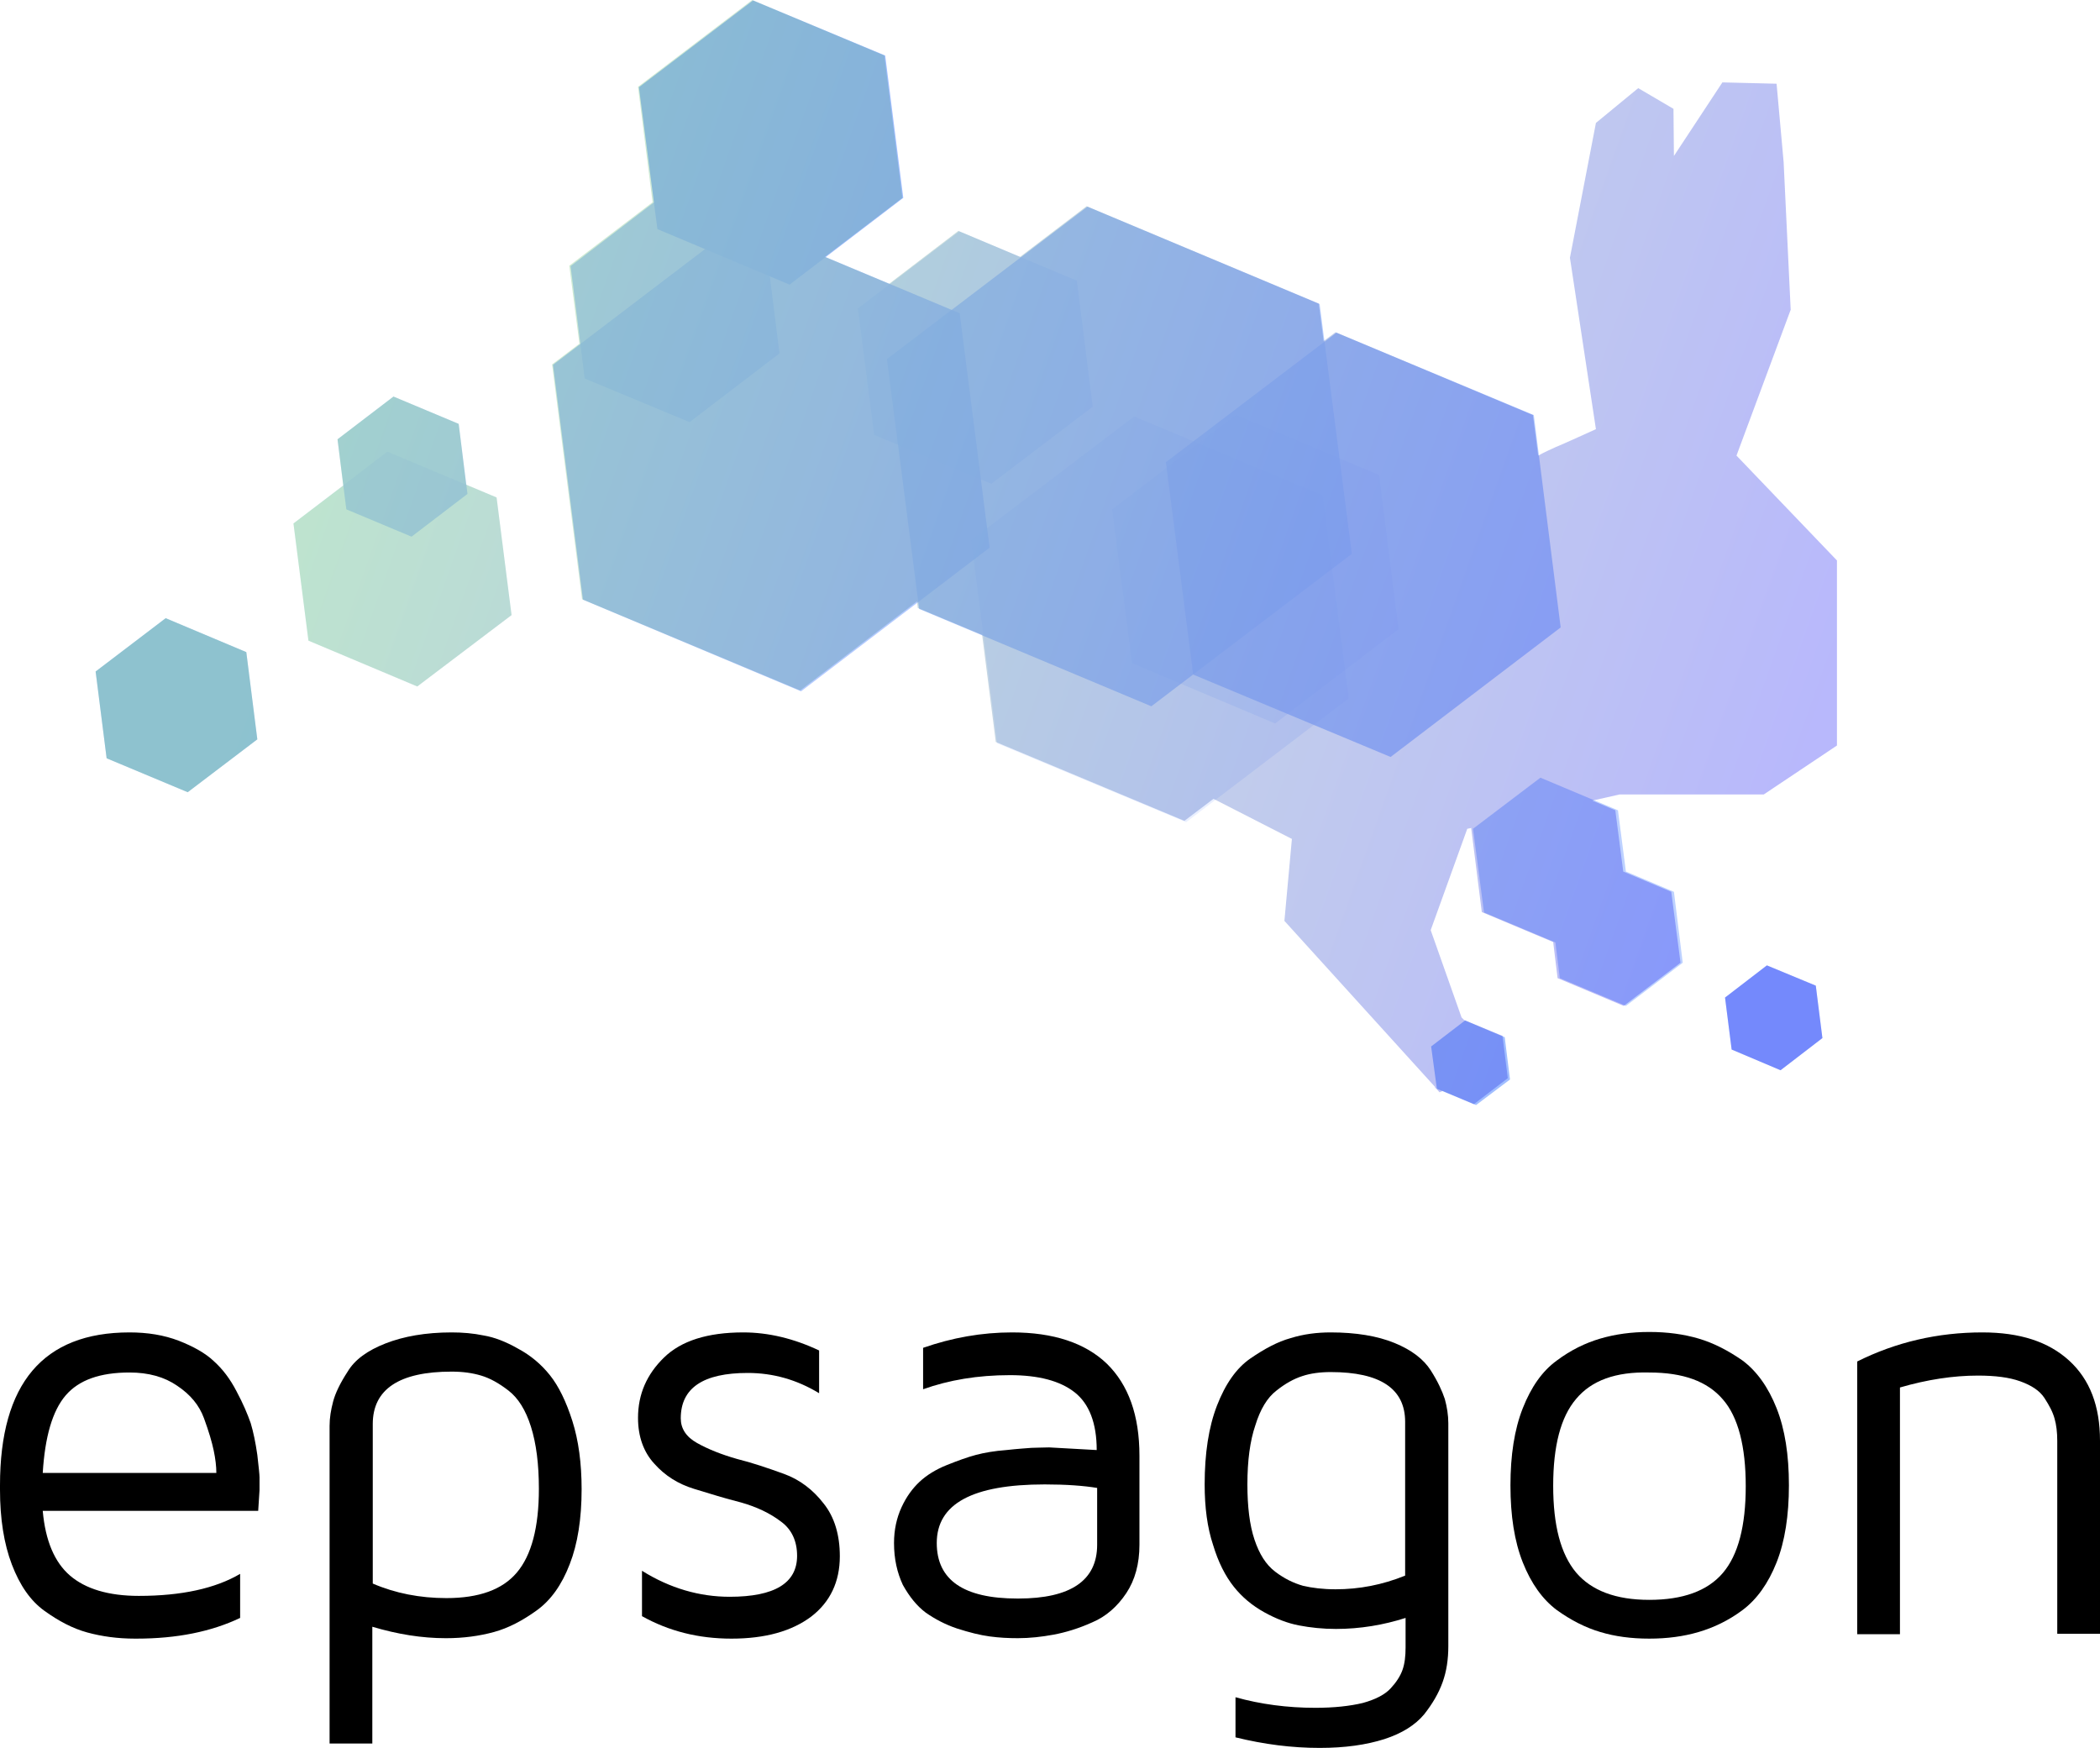 <?xml version="1.0" encoding="utf-8"?>
<svg version="1.1" xmlns="http://www.w3.org/2000/svg" x="0px" y="0px"
	 viewBox="151.8 38.8 476.6 396.7" style="enable-background:new 0 0 756.3 507;" xml:space="preserve">
<style type="text/css">
	.st0{fill:#FFFFFF;}
	.st1{opacity:0.77;fill:#A1BEFF;}
	.st2{opacity:0.74;fill:#A1BEFF;}
	.st3{opacity:0.79;fill:#A1BEFF;}
	.st4{opacity:0.7;fill:#A1BEFF;}
	.st5{opacity:0.37;fill:#A1BEFF;}
	.st6{fill:#A1BEFF;}
	.st7{opacity:0.29;fill:#A1BEFF;}
	.st8{filter:url(#Adobe_OpacityMaskFilter);}
	.st9{opacity:0.46;mask:url(#SVGID_1_);fill:#A1BEFF;}
	.st10{filter:url(#Adobe_OpacityMaskFilter_1_);}
	.st11{mask:url(#SVGID_2_);fill:#A1BEFF;}
	.st12{opacity:0.22;fill:#A1BEFF;}
	.st13{opacity:0.28;}
	.st14{fill:url(#SVGID_3_);}
	.st15{fill:url(#SVGID_4_);}
	.st16{fill:url(#SVGID_5_);}
	.st17{fill:url(#SVGID_6_);}
	.st18{display:none;fill:url(#SVGID_7_);}
	.st19{display:none;}
	.st20{display:inline;}
	.st21{filter:url(#Adobe_OpacityMaskFilter_2_);}
	.st22{opacity:0.46;mask:url(#SVGID_8_);fill:#A1BEFF;}
	.st23{filter:url(#Adobe_OpacityMaskFilter_3_);}
	.st24{mask:url(#SVGID_9_);fill:#A1BEFF;}
	.st25{fill:url(#SVGID_10_);}
	.st26{fill:url(#SVGID_11_);}
	.st27{fill:url(#SVGID_12_);}
	.st28{fill:url(#SVGID_13_);}
</style>
<g id="Layer_6">
</g>
<g id="Layer_4">
</g>
<g id="Layer_8">
</g>
<g id="Layer_7">
</g>
<g id="Layer_3">
	<g>
		<path d="M151.8,376.9c0-0.1,0-0.2,0-0.5c0-0.2,0-0.4,0-0.5c0-23.1,9.8-34.7,29.4-34.7c4.1,0,7.8,0.6,11.2,1.9
			c3.3,1.3,6,2.8,7.9,4.6c2,1.8,3.7,4,5.2,6.9c1.5,2.8,2.5,5.2,3.2,7.2c0.6,2,1.1,4.4,1.5,7.2c0.3,2.7,0.5,4.4,0.5,5.1v2.9l-0.3,4.7
			h-48.9c0.6,6.8,2.7,11.7,6.2,14.7c3.5,3,8.7,4.6,15.6,4.6c9.7,0,17.4-1.7,23-5v10c-6.5,3.1-14.3,4.7-23.5,4.7c-0.1,0-0.3,0-0.4,0
			c-3.9,0-7.5-0.5-10.8-1.4c-3.3-0.9-6.5-2.6-9.7-4.9c-3.2-2.3-5.6-5.8-7.4-10.5C152.7,389.2,151.8,383.5,151.8,376.9z M161.5,373.1
			h39.4c0-1.5-0.2-3.2-0.6-5.1c-0.4-1.9-1.1-4.3-2.2-7.3c-1.1-3-3.1-5.4-6.1-7.4c-2.9-2-6.5-3-10.8-3c-6.7,0-11.5,1.7-14.5,5.2
			C163.7,359,162,364.9,161.5,373.1z"/>
		<path d="M226.6,434.5v-72.1c0-1.8,0.3-3.6,0.8-5.5c0.5-1.9,1.6-4.2,3.3-6.8c1.6-2.7,4.5-4.8,8.6-6.4s9.1-2.5,15-2.5
			c2.5,0,4.9,0.2,7.3,0.7c2.4,0.4,5,1.4,7.8,3c2.8,1.5,5.2,3.5,7.2,6c2,2.5,3.7,6,5.1,10.4c1.4,4.4,2.1,9.6,2.1,15.5
			c0,6.7-0.9,12.4-2.7,17c-1.8,4.7-4.3,8.2-7.5,10.5c-3.2,2.3-6.4,4-9.7,4.9c-3.3,0.9-6.9,1.4-10.9,1.4c-5.5,0-11-0.9-16.7-2.6v26.5
			H226.6z M236.4,398.2c5.1,2.2,10.7,3.3,16.7,3.3c7.4,0,12.7-1.9,16-5.8c3.3-3.9,5-10.2,5-19c0-5.6-0.6-10.3-1.8-14.1
			c-1.2-3.8-2.9-6.5-5.1-8.2c-2.2-1.7-4.2-2.8-6.2-3.4c-2-0.6-4.2-0.9-6.7-0.9c-11.9,0-17.9,4-17.9,11.9V398.2z"/>
		<path d="M296.6,360.6c0-5.4,2-9.9,5.9-13.7c3.9-3.8,9.9-5.7,18-5.7c5.7,0,11.5,1.4,17.2,4.1v9.7c-5.1-3.1-10.5-4.6-16.2-4.6
			c-10.1,0-15.2,3.4-15.2,10.3c0,2.3,1.2,4.2,3.7,5.6c2.5,1.4,5.5,2.6,9,3.6c3.6,0.9,7.1,2.1,10.7,3.4c3.6,1.3,6.6,3.6,9,6.7
			c2.5,3.1,3.7,7.2,3.7,12c0,5.8-2.2,10.4-6.5,13.7c-4.4,3.3-10.4,5-18.1,5c-7.5,0-14.2-1.7-20.3-5.1v-10.3c6.4,4,13.1,5.9,19.9,5.9
			c10.2,0,15.3-3.1,15.3-9.3c0-3.3-1.2-6-3.7-7.8c-2.5-1.9-5.5-3.3-9-4.3c-3.6-0.9-7.1-2-10.7-3.1c-3.6-1.1-6.6-3-9-5.7
			C297.9,368.4,296.6,364.9,296.6,360.6z"/>
		<path d="M354.7,389c0-3,0.6-5.7,1.7-8.1c1.1-2.4,2.5-4.3,4.1-5.8c1.6-1.5,3.7-2.8,6.2-3.8s4.7-1.8,6.6-2.3
			c1.9-0.5,4.2-0.9,6.9-1.1c2.7-0.3,4.5-0.4,5.7-0.5c1.1,0,2.4-0.1,4-0.1l10.8,0.6c0-6.1-1.7-10.5-5-13.1c-3.3-2.6-8.2-3.9-14.7-3.9
			c-7.3,0-13.8,1.1-19.7,3.2v-9.4c6.6-2.3,13.3-3.5,20.2-3.5c9.4,0,16.6,2.4,21.5,7.1c4.9,4.8,7.4,11.7,7.4,20.9v20.2
			c0,4.3-1,8-3,11c-2,3-4.6,5.3-7.7,6.6c-3.1,1.4-6.1,2.3-8.8,2.8c-2.7,0.5-5.4,0.8-8.1,0.8c-2.1,0-4.2-0.1-6.4-0.4
			c-2.2-0.3-4.6-0.9-7.4-1.8c-2.7-0.9-5.1-2.2-7.1-3.6c-2-1.5-3.7-3.6-5.2-6.3C355.4,395.7,354.7,392.6,354.7,389z M364.4,389
			c0,8.4,6.1,12.6,18.3,12.6c0,0,0.1,0,0.2,0c11.9,0,17.9-4.1,17.9-12.2v-12.9c-3-0.5-7-0.8-11.9-0.8
			C372.5,375.7,364.4,380.1,364.4,389z"/>
		<path d="M425.2,375.7c0-7,0.9-13,2.8-17.9c1.9-4.9,4.4-8.5,7.6-10.7c3.2-2.2,6.2-3.8,9.1-4.6c2.9-0.9,5.9-1.3,9.1-1.3
			c5.7,0,10.6,0.8,14.5,2.4c3.9,1.6,6.6,3.7,8.2,6.2c1.6,2.5,2.6,4.7,3.2,6.5c0.5,1.8,0.8,3.7,0.8,5.5v50.6c0,3-0.4,5.7-1.3,8.2
			c-0.9,2.5-2.3,4.9-4.2,7.3c-2,2.4-5,4.3-9,5.6c-4.1,1.3-8.9,2-14.7,2c-6.3,0-12.6-0.8-19.1-2.4V424c5.7,1.6,11.8,2.4,18.1,2.4
			c4.3,0,7.9-0.4,10.8-1.1c2.9-0.8,5-1.9,6.3-3.3c1.3-1.4,2.2-2.8,2.7-4.2c0.5-1.4,0.7-3.1,0.7-5.1V406c-5,1.6-10.3,2.5-15.8,2.5
			c-3,0-5.8-0.3-8.4-0.8c-2.6-0.5-5.2-1.5-7.9-3c-2.7-1.5-5-3.4-6.9-5.8c-1.9-2.4-3.5-5.5-4.7-9.5
			C425.8,385.5,425.2,380.9,425.2,375.7z M434.9,375.7c0,5,0.5,9.2,1.6,12.5c1.1,3.3,2.6,5.7,4.7,7.3c2.1,1.6,4.2,2.6,6.3,3.2
			c2.1,0.5,4.6,0.8,7.4,0.8c5.4,0,10.6-1,15.8-3.1v-34.9c0-7.5-5.6-11.3-16.9-11.3c-2.4,0-4.6,0.3-6.4,0.9c-1.9,0.6-3.9,1.7-5.9,3.3
			c-2.1,1.6-3.7,4.3-4.8,7.9C435.5,365.8,434.9,370.3,434.9,375.7z"/>
		<path d="M497.4,393.4c-1.9-4.8-2.8-10.6-2.8-17.5c0-6.8,0.9-12.7,2.8-17.5c1.9-4.8,4.4-8.4,7.7-10.8c3.2-2.4,6.5-4,9.9-5
			c3.4-1,7.1-1.5,11.1-1.5c4.1,0,7.8,0.5,11.2,1.5c3.4,1,6.7,2.7,10,5c3.2,2.4,5.8,6,7.7,10.8c1.9,4.8,2.8,10.6,2.8,17.5
			c0,6.8-0.9,12.7-2.8,17.5c-1.9,4.8-4.5,8.4-7.7,10.8c-3.2,2.4-6.6,4-10,5c-3.4,1-7.1,1.5-11.2,1.5c-4.1,0-7.8-0.5-11.1-1.5
			c-3.4-1-6.7-2.7-9.9-5C501.9,401.8,499.3,398.2,497.4,393.4z M509.5,356.3c-3.5,4.1-5.2,10.7-5.2,19.7c0,9,1.7,15.5,5.2,19.7
			c3.5,4.1,9,6.2,16.6,6.2c7.6,0,13.2-2,16.7-6.1c3.5-4.1,5.2-10.7,5.2-19.7s-1.7-15.7-5.2-19.7c-3.5-4.1-9-6.1-16.7-6.1
			C518.5,350.1,513,352.1,509.5,356.3z"/>
		<path d="M573.3,409.6v-61.8c8.8-4.4,18.3-6.6,28.4-6.6c8.5,0,15,2.1,19.7,6.4c4.7,4.3,7,10.3,7,18.2v43.8h-9.7v-43.8
			c0-1.9-0.2-3.6-0.6-5c-0.4-1.5-1.2-3-2.3-4.7c-1.1-1.7-3-2.9-5.5-3.8c-2.5-0.9-5.7-1.3-9.6-1.3c-5.6,0-11.5,0.9-17.7,2.7v56H573.3
			z"/>
	</g>
	<g>
		<polygon class="st0" points="552.8,257.9 543.3,265.2 544.8,277 555.9,281.7 565.4,274.4 563.9,262.5 		"/>
		<polygon class="st0" points="189.4,179.1 173.5,191.2 176,210.9 194.4,218.6 210.2,206.6 207.7,186.8 		"/>
		<polygon class="st0" points="257.6,148.8 255.9,135 241.1,128.8 228.4,138.5 229.7,149 218.4,157.6 221.8,184.2 246.5,194.6 
			267.9,178.4 264.5,151.7 		"/>
		<path class="st0" d="M545.9,142.2l12.3-33.1l-1.6-33.5l-1.6-17.8l-12.3-0.3l-11,16.7l-0.1-10.7l-8-4.7l-9.6,7.9l-5.9,30.6
			l5.9,38.9c0,0-7.9,3.6-9.2,4.1c-0.6,0.3-2.3,1-3.9,1.9l-1.2-9.2l-44.8-18.8l-2.7,2l-1.1-8.5l-52.7-22.1l-15.1,11.5l-14-5.9
			l-15.7,12l-14.6-6.1l17.6-13.4l-4.1-32.3l-30-12.6l-25.9,19.7l3.3,26.2l-18.9,14.4l2.3,17.7l-6.2,4.7l6.8,53.3l49.5,20.7
			l26.5-20.2l0.2,1.5l14.6,6.1l3.1,24.3l42.8,17.9l6.6-5l17.8,9.1l-1.7,18.6l34.2,37.7l0,0.2l0.2,0.1l0.8,0.9l0.7-0.3l7.1,3l7.7-5.9
			l-1.2-9.6l-8.7-3.6l-0.6-0.6l-7-19.8l8.3-23l1-0.2l-0.1,0.1l2.4,19l16.2,6.8l1,8.2l15,6.3l12.9-9.8l-2.1-16.1l-10.9-4.6l-1.8-13.9
			l-5.2-2.2l6.2-1.4h32.7l16.6-11.1v-42L545.9,142.2z"/>
	</g>
	<g>
		<polygon class="st1" points="499.9,133 455.1,114.3 416.4,143.7 422.6,191.9 467.4,210.6 506,181.2 		"/>
		<polygon class="st2" points="451.3,107.8 398.6,85.7 353.1,120.3 360.4,177 413.1,199.1 458.6,164.5 		"/>
		<polygon class="st3" points="369.6,109.9 320,89.1 277.3,121.6 284.1,174.9 333.6,195.7 376.4,163.1 		"/>
		<polygon class="st4" points="325.5,93.5 301.7,83.6 281.3,99.2 284.5,124.7 308.3,134.6 328.7,119 		"/>
		<polygon class="st5" points="396.2,102.5 369.5,91.3 346.5,108.8 350.2,137.5 376.8,148.6 399.8,131.1 		"/>
		<polygon class="st4" points="531.7,241.2 520.8,236.6 519,222.7 501.4,215.3 486.1,226.9 488.6,245.9 504.8,252.7 505.8,260.8 
			520.8,267.1 533.7,257.3 		"/>
		<polygon class="st6" points="493.3,274.2 484.3,270.4 476.6,276.3 477.9,285.9 486.8,289.6 494.5,283.8 		"/>
		<polygon class="st6" points="563.9,262.5 552.8,257.9 543.3,265.2 544.8,277 555.9,281.7 565.4,274.4 		"/>
		<polygon class="st6" points="207.7,186.8 189.4,179.1 173.5,191.2 176,210.9 194.4,218.6 210.2,206.6 		"/>
		<polygon class="st7" points="264.5,151.7 239.7,141.3 218.4,157.6 221.8,184.2 246.5,194.6 267.9,178.4 		"/>
		<defs>
			<filter id="Adobe_OpacityMaskFilter" filterUnits="userSpaceOnUse" x="415.1" y="57.6" width="154.2" height="229.3">
				<feFlood  style="flood-color:white;flood-opacity:1" result="back"/>
				<feBlend  in="SourceGraphic" in2="back" mode="normal"/>
			</filter>
		</defs>
		<mask maskUnits="userSpaceOnUse" x="415.1" y="57.6" width="154.2" height="229.3" id="SVGID_1_">
			<g class="st8">
			</g>
		</mask>
		<path class="st9" d="M492.2,147.7c1.2-1.2,11.6-6.8,12.8-7.3s9.2-4.1,9.2-4.1l-5.9-38.9l5.9-30.6l9.6-7.9l8,4.7l0.1,10.7l11-16.7
			l12.3,0.3l1.6,17.8l1.6,33.5l-12.3,33.1l23.3,23.8v42l-16.6,11.1H520l-34.7,7.9l-8.3,23l7,19.8l10,11.1l-15.1,5.9l-35.3-38.9
			l1.7-18.6l-23.5-12l-6.8-51.5l39.2-28.6L492.2,147.7z"/>
		<defs>
			<filter id="Adobe_OpacityMaskFilter_1_" filterUnits="userSpaceOnUse" x="415.1" y="57.6" width="154.2" height="229.3">
				<feFlood  style="flood-color:white;flood-opacity:1" result="back"/>
				<feBlend  in="SourceGraphic" in2="back" mode="normal"/>
			</filter>
		</defs>
		<mask maskUnits="userSpaceOnUse" x="415.1" y="57.6" width="154.2" height="229.3" id="SVGID_2_">
			<g class="st10">
				
			</g>
		</mask>
		<path class="st11" d="M497,144.7c1.2-1.2,6.8-3.7,8-4.3s9.2-4.1,9.2-4.1l-5.9-38.9l5.9-30.6l9.6-7.9l8,4.7l0.1,10.7l11-16.7
			l12.3,0.3l1.6,17.8l1.6,33.5l-12.3,33.1l23.3,23.8v42l-16.6,11.1H520l-34.7,7.9l-8.3,23l7,19.8l10,11.1l-15.1,5.9l-35.3-38.9
			l1.7-18.6l-23.5-12l-6.8-51.5l43.4-37.8L497,144.7z"/>
		<polygon class="st4" points="255.9,135 241.1,128.8 228.4,138.5 230.4,154.4 245.2,160.6 257.9,150.9 		"/>
		<polygon class="st12" points="452,151.2 409.2,133.3 372.2,161.4 378.1,207.5 421,225.4 457.9,197.3 		"/>
		<polygon class="st12" points="464.8,146.6 432.3,133 404.2,154.4 408.7,189.3 441.2,203 469.2,181.6 		"/>
		<polygon class="st6" points="352.7,51.4 322.7,38.9 296.8,58.6 301,90.8 331,103.4 356.8,83.7 		"/>
		<g class="st13">
			<linearGradient id="SVGID_3_" gradientUnits="userSpaceOnUse" x1="223.66" y1="152.214" x2="544.908" y2="266.435">
				<stop  offset="0" style="stop-color:#5CCD53"/>
				<stop  offset="0.99" style="stop-color:#0000F3"/>
			</linearGradient>
			<polygon class="st14" points="552.8,257.9 543.3,265.2 544.8,277 555.9,281.7 565.4,274.4 563.9,262.5 			"/>
			<linearGradient id="SVGID_4_" gradientUnits="userSpaceOnUse" x1="205.369" y1="203.657" x2="526.617" y2="317.879">
				<stop  offset="0" style="stop-color:#5CCD53"/>
				<stop  offset="0.99" style="stop-color:#0000F3"/>
			</linearGradient>
			<polygon class="st15" points="189.4,179.1 173.5,191.2 176,210.9 194.4,218.6 210.2,206.6 207.7,186.8 			"/>
			<linearGradient id="SVGID_5_" gradientUnits="userSpaceOnUse" x1="222.923" y1="154.289" x2="544.17" y2="268.51">
				<stop  offset="0" style="stop-color:#5CCD53"/>
				<stop  offset="0.99" style="stop-color:#0000F3"/>
			</linearGradient>
			<polygon class="st16" points="257.6,148.8 255.9,135 241.1,128.8 228.4,138.5 229.7,149 218.4,157.6 221.8,184.2 246.5,194.6 
				267.9,178.4 264.5,151.7 			"/>
			<linearGradient id="SVGID_6_" gradientUnits="userSpaceOnUse" x1="250.21" y1="77.544" x2="571.457" y2="191.765">
				<stop  offset="0" style="stop-color:#5CCD53"/>
				<stop  offset="0.99" style="stop-color:#0000F3"/>
			</linearGradient>
			<path class="st17" d="M545.9,142.2l12.3-33.1l-1.6-33.5l-1.6-17.8l-12.3-0.3l-11,16.7l-0.1-10.7l-8-4.7l-9.6,7.9l-5.9,30.6
				l5.9,38.9c0,0-7.9,3.6-9.2,4.1c-0.6,0.3-2.3,1-3.9,1.9l-1.2-9.2l-44.8-18.8l-2.7,2l-1.1-8.5l-52.7-22.1l-15.1,11.5l-14-5.9
				l-15.7,12l-14.6-6.1l17.6-13.4l-4.1-32.3l-30-12.6l-25.9,19.7l3.3,26.2l-18.9,14.4l2.3,17.7l-6.2,4.7l6.8,53.3l49.5,20.7
				l26.5-20.2l0.2,1.5l14.6,6.1l3.1,24.3l42.8,17.9l6.6-5l17.8,9.1l-1.7,18.6l34.2,37.7l0,0.2l0.2,0.1l0.8,0.9l0.7-0.3l7.1,3
				l7.7-5.9l-1.2-9.6l-8.7-3.6l-0.6-0.6l-7-19.8l8.3-23l1-0.2l-0.1,0.1l2.4,19l16.2,6.8l1,8.2l15,6.3l12.9-9.8l-2.1-16.1l-10.9-4.6
				l-1.8-13.9l-5.2-2.2l6.2-1.4h32.7l16.6-11.1v-42L545.9,142.2z"/>
		</g>
		<linearGradient id="SVGID_7_" gradientUnits="userSpaceOnUse" x1="222.923" y1="154.289" x2="544.17" y2="268.51">
			<stop  offset="0" style="stop-color:#5CCD53"/>
			<stop  offset="0.99" style="stop-color:#0000F3"/>
		</linearGradient>
		<polygon class="st18" points="257.6,148.8 255.9,135 241.1,128.8 228.4,138.5 229.7,149 218.4,157.6 221.8,184.2 246.5,194.6 
			267.9,178.4 264.5,151.7 		"/>
	</g>
</g>
<g id="Layer_5" class="st19">
	<g class="st20">
		<polygon class="st0" points="453.7,565.7 445.6,571.8 446.9,581.7 456.2,585.6 464.2,579.5 462.9,569.6 		"/>
		<polygon class="st0" points="148.2,499.4 134.8,509.6 137,526.2 152.4,532.6 165.7,522.5 163.6,505.9 		"/>
		<polygon class="st0" points="205.5,474 204.1,462.4 191.6,457.2 180.9,465.3 182.1,474.1 172.5,481.4 175.4,503.7 196.2,512.5 
			214.2,498.8 211.3,476.4 		"/>
		<path class="st0" d="M447.8,468.4l10.4-27.8l-1.4-28.1l-1.3-14.9l-10.4-0.2l-9.2,14l-0.1-9l-6.7-3.9l-8,6.6l-4.9,25.7l4.9,32.7
			c0,0-6.6,3-7.7,3.5c-0.5,0.2-1.9,0.9-3.3,1.6l-1-7.8l-37.7-15.8l-2.2,1.7l-0.9-7.2L324,420.9l-12.7,9.6l-11.8-4.9l-13.2,10.1
			l-12.3-5.1l14.8-11.3l-3.5-27.1l-25.2-10.6l-21.7,16.6l2.8,22l-15.9,12.1l1.9,14.9l-5.2,4l5.7,44.8l41.6,17.4l22.3-17l0.2,1.3
			l12.3,5.2l2.6,20.5l36,15.1l5.5-4.2l14.9,7.6l-1.4,15.6l28.7,31.6l0,0.2l0.2,0.1l0.7,0.8l0.6-0.2l6,2.5l6.5-4.9l-1-8.1l-7.3-3
			l-0.5-0.5l-5.9-16.7l6.9-19.4l0.8-0.2l-0.1,0.1l2,15.9l13.6,5.7l0.9,6.9l12.6,5.3l10.9-8.3l-1.7-13.5l-9.2-3.8l-1.5-11.7l-4.4-1.8
			l5.2-1.2h27.5l13.9-9.3v-35.3L447.8,468.4z"/>
	</g>
	<g class="st20">
		<polygon class="st1" points="409.1,460.7 371.5,444.9 339,469.6 344.2,510.1 381.8,525.9 414.3,501.2 		"/>
		<polygon class="st2" points="368.3,439.5 324,420.9 285.8,450 291.9,497.7 336.2,516.2 374.4,487.1 		"/>
		<polygon class="st3" points="299.6,441.2 258,423.8 222.1,451.1 227.8,495.9 269.4,513.3 305.3,486 		"/>
		<polygon class="st4" points="262.6,427.5 242.6,419.1 225.4,432.2 228.1,453.7 248.1,462 265.3,448.9 		"/>
		<polygon class="st5" points="322,435 299.6,425.6 280.2,440.3 283.3,464.4 305.7,473.8 325.1,459.1 		"/>
		<polygon class="st4" points="435.9,551.6 426.7,547.8 425.2,536.1 410.4,529.9 397.6,539.6 399.6,555.5 413.3,561.3 414.2,568.1 
			426.7,573.4 437.6,565.1 		"/>
		<polygon class="st6" points="403.6,579.3 396.1,576.2 389.6,581.1 390.6,589.2 398.1,592.3 404.6,587.4 		"/>
		<polygon class="st6" points="462.9,569.6 453.7,565.7 445.6,571.8 446.9,581.7 456.2,585.6 464.2,579.5 		"/>
		<polygon class="st6" points="163.6,505.9 148.2,499.4 134.8,509.6 137,526.2 152.4,532.6 165.7,522.5 		"/>
		<polygon class="st7" points="211.3,476.4 190.5,467.7 172.5,481.4 175.4,503.7 196.2,512.5 214.2,498.8 		"/>
		<defs>
			<filter id="Adobe_OpacityMaskFilter_2_" filterUnits="userSpaceOnUse" x="337.9" y="397.3" width="129.6" height="192.7">
				<feFlood  style="flood-color:white;flood-opacity:1" result="back"/>
				<feBlend  in="SourceGraphic" in2="back" mode="normal"/>
			</filter>
		</defs>
		<mask maskUnits="userSpaceOnUse" x="337.9" y="397.3" width="129.6" height="192.7" id="SVGID_8_">
			<g class="st21">
			</g>
		</mask>
		<path class="st22" d="M402.7,473c1-1,9.7-5.7,10.8-6.1c1.1-0.5,7.7-3.5,7.7-3.5l-4.9-32.7l4.9-25.7l8-6.6l6.7,3.9l0.1,9l9.2-14
			l10.4,0.2l1.3,14.9l1.4,28.1l-10.4,27.8l19.6,20v35.3l-13.9,9.3H426l-29.2,6.7l-6.9,19.4l5.9,16.7l8.4,9.3l-12.7,5l-29.7-32.7
			l1.4-15.6l-19.7-10.1l-5.7-43.3l32.9-24.1L402.7,473z"/>
		<defs>
			<filter id="Adobe_OpacityMaskFilter_3_" filterUnits="userSpaceOnUse" x="337.9" y="397.3" width="129.6" height="192.7">
				<feFlood  style="flood-color:white;flood-opacity:1" result="back"/>
				<feBlend  in="SourceGraphic" in2="back" mode="normal"/>
			</filter>
		</defs>
		<mask maskUnits="userSpaceOnUse" x="337.9" y="397.3" width="129.6" height="192.7" id="SVGID_9_">
			<g class="st23">
				
			</g>
		</mask>
		<path class="st24" d="M406.7,470.5c1-1,5.7-3.1,6.7-3.6c1.1-0.5,7.7-3.5,7.7-3.5l-4.9-32.7l4.9-25.7l8-6.6l6.7,3.9l0.1,9l9.2-14
			l10.4,0.2l1.3,14.9l1.4,28.1l-10.4,27.8l19.6,20v35.3l-13.9,9.3H426l-29.2,6.7l-6.9,19.4l5.9,16.7l8.4,9.3l-12.7,5l-29.7-32.7
			l1.4-15.6l-19.7-10.1l-5.7-43.3l36.5-31.8L406.7,470.5z"/>
		<polygon class="st4" points="204.1,462.4 191.6,457.2 180.9,465.3 182.6,478.7 195.1,483.9 205.8,475.7 		"/>
		<polygon class="st12" points="368.9,476 332.9,460.9 301.9,484.5 306.8,523.3 342.8,538.3 373.9,514.7 		"/>
		<polygon class="st12" points="379.6,472.1 352.3,460.7 328.7,478.6 332.5,508 359.8,519.5 383.4,501.5 		"/>
		<polygon class="st6" points="285.5,392.1 260.2,381.6 238.5,398.1 242,425.2 267.2,435.8 288.9,419.2 		"/>
		<g class="st13">
			<linearGradient id="SVGID_10_" gradientUnits="userSpaceOnUse" x1="176.988" y1="476.82" x2="446.988" y2="572.82">
				<stop  offset="0" style="stop-color:#5CCD53"/>
				<stop  offset="0.99" style="stop-color:#0000F3"/>
			</linearGradient>
			<polygon class="st25" points="453.7,565.7 445.6,571.8 446.9,581.7 456.2,585.6 464.2,579.5 462.9,569.6 			"/>
			<linearGradient id="SVGID_11_" gradientUnits="userSpaceOnUse" x1="161.614" y1="520.058" x2="431.614" y2="616.058">
				<stop  offset="0" style="stop-color:#5CCD53"/>
				<stop  offset="0.99" style="stop-color:#0000F3"/>
			</linearGradient>
			<polygon class="st26" points="148.2,499.4 134.8,509.6 137,526.2 152.4,532.6 165.7,522.5 163.6,505.9 			"/>
			<linearGradient id="SVGID_12_" gradientUnits="userSpaceOnUse" x1="176.367" y1="478.565" x2="446.367" y2="574.565">
				<stop  offset="0" style="stop-color:#5CCD53"/>
				<stop  offset="0.99" style="stop-color:#0000F3"/>
			</linearGradient>
			<polygon class="st27" points="205.5,474 204.1,462.4 191.6,457.2 180.9,465.3 182.1,474.1 172.5,481.4 175.4,503.7 196.2,512.5 
				214.2,498.8 211.3,476.4 			"/>
			<linearGradient id="SVGID_13_" gradientUnits="userSpaceOnUse" x1="199.302" y1="414.063" x2="469.301" y2="510.063">
				<stop  offset="0" style="stop-color:#5CCD53"/>
				<stop  offset="0.99" style="stop-color:#0000F3"/>
			</linearGradient>
			<path class="st28" d="M447.8,468.4l10.4-27.8l-1.4-28.1l-1.3-14.9l-10.4-0.2l-9.2,14l-0.1-9l-6.7-3.9l-8,6.6l-4.9,25.7l4.9,32.7
				c0,0-6.6,3-7.7,3.5c-0.5,0.2-1.9,0.9-3.3,1.6l-1-7.8l-37.7-15.8l-2.2,1.7l-0.9-7.2L324,420.9l-12.7,9.6l-11.8-4.9l-13.2,10.1
				l-12.3-5.1l14.8-11.3l-3.5-27.1l-25.2-10.6l-21.7,16.6l2.8,22l-15.9,12.1l1.9,14.9l-5.2,4l5.7,44.8l41.6,17.4l22.3-17l0.2,1.3
				l12.3,5.2l2.6,20.5l36,15.1l5.5-4.2l14.9,7.6l-1.4,15.6l28.7,31.6l0,0.2l0.2,0.1l0.7,0.8l0.6-0.2l6,2.5l6.5-4.9l-1-8.1l-7.3-3
				l-0.5-0.5l-5.9-16.7l6.9-19.4l0.8-0.2l-0.1,0.1l2,15.9l13.6,5.7l0.9,6.9l12.6,5.3l10.9-8.3l-1.7-13.5l-9.2-3.8l-1.5-11.7
				l-4.4-1.8l5.2-1.2h27.5l13.9-9.3v-35.3L447.8,468.4z"/>
		</g>
	</g>
</g>
</svg>
